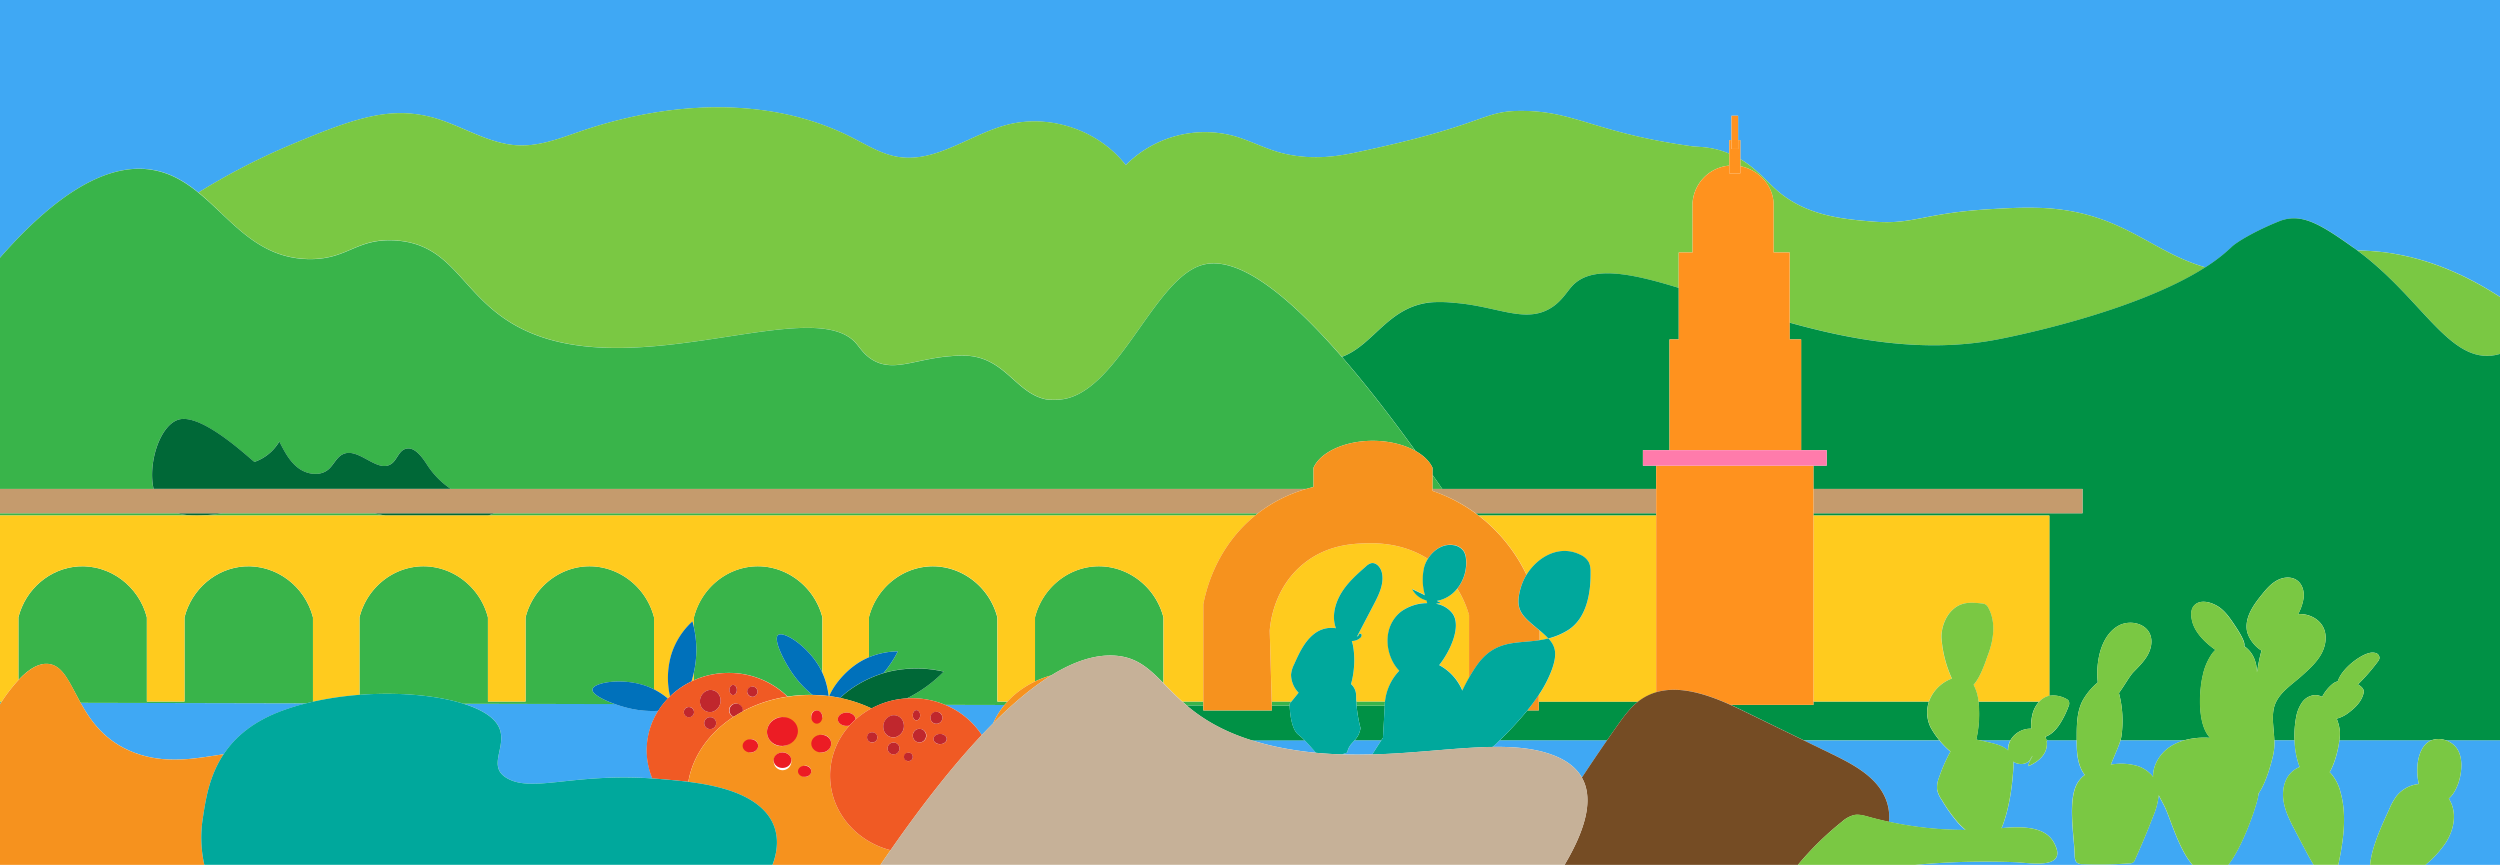 <svg id="图层_1" data-name="图层 1" xmlns="http://www.w3.org/2000/svg" viewBox="0 0 1128.81 390.5"><defs><style>.cls-1{fill:#3fa8f4;}.cls-2{fill:#7ac843;}.cls-3{fill:#009145;}.cls-4{fill:#39b44a;}.cls-5{fill:#006837;}.cls-6{fill:#ffcb1e;}.cls-7{fill:#0071bb;}.cls-8{fill:#f05a24;}.cls-9{fill:#c0272d;}.cls-10{fill:#c59b6d;}.cls-11{fill:#ff921e;}.cls-12{fill:#f6921e;}.cls-13{fill:#ec1c24;}.cls-14{fill:#754c24;}.cls-15{fill:#00a89c;}.cls-16{fill:#c6b198;}.cls-17{fill:#ff7bab;}</style></defs><path class="cls-1" d="M565.39,334a125.32,125.32,0,0,0,12.17,3.14,156.51,156.51,0,0,0,16.79,2.49c-1.51-1.79-3.35-3.89-5.08-5.63Z" transform="translate(-0.19 0.26)"/><path class="cls-1" d="M611.83,334c-1.35,1.53-2.79,2.78-3.33,5.5l-2.37.86c4.62.15,9.18.13,13.67,0l4.09-6.37Z" transform="translate(-0.19 0.26)"/><path class="cls-1" d="M675.68,335.63a14.36,14.36,0,0,1-1.61,1.35c9.66-.13,18.44.61,26.08,3.26,6,2.06,11.32,5.32,14.32,10.6q5.55-8.5,11.36-16.84H677.36Z" transform="translate(-0.19 0.26)"/><path class="cls-1" d="M826.6,339.82c7.15,3.48,14.46,7.08,19.93,12.86s7.2,12,6.55,18.15a161.31,161.31,0,0,0,34.5,3.67,39.27,39.27,0,0,1-3.27-3.16A69.91,69.91,0,0,1,877,361.06a12.79,12.79,0,0,1-2.15-4.76,11.78,11.78,0,0,1,.86-5.44,71.82,71.82,0,0,1,4.6-10.71q.27-.52.57-1a35.35,35.35,0,0,1-5-5.1H814.64Z" transform="translate(-0.19 0.26)"/><path class="cls-1" d="M1104.47,334c.19.07.39.13.58.21a9.93,9.93,0,0,1,4.59,3.62,12.13,12.13,0,0,1,1.69,4.69c.87,5-.82,13.76-5.47,17.82a13.77,13.77,0,0,1,1.33,2.59c2.17,5.61.62,12.11-2.6,17.19a46.93,46.93,0,0,1-9.29,10.12H1129V334Z" transform="translate(-0.19 0.26)"/><path class="cls-1" d="M1082.21,359.27a14.82,14.82,0,0,1,10.11-5.52,28.88,28.88,0,0,1-.48-9.42c.54-4.11,2.23-8.57,6-10.25l.22-.08h-41.57c-.55,4.34-2,10.26-4.39,14.36a20.31,20.31,0,0,1,4.91,9.17c3,10.75,1.18,22-1,32.71h14.34c.77-8.47,5.85-18.94,8.73-25.3A28,28,0,0,1,1082.21,359.27Z" transform="translate(-0.19 0.26)"/><path class="cls-1" d="M297.42,320.68a46.44,46.44,0,0,1-12.49-1,58.89,58.89,0,0,1-7.1-2.06l-68.41-.16c5.42,1.71,9.83,3.86,12.76,6.43,11.33,9.94-4.53,21.33,7.58,27.57,11.58,6,29.54-2.64,65-.24a33.2,33.2,0,0,1,2.67-30.55Z" transform="translate(-0.19 0.26)"/><path class="cls-1" d="M60.6,339.5c14.61,5.62,28.53,2.56,40.58.8,5.15-7.75,13.37-14.93,26.95-19.84,3.31-1.2,6.79-2.24,10.37-3.15l-101.94-.23C41.19,325.37,47.63,334.5,60.6,339.5Z" transform="translate(-0.19 0.26)"/><path class="cls-1" d="M1036.56,374.89c-2-3.84-4.06-7.74-5-12s-.65-8.93,1.73-12.56a11.58,11.58,0,0,1,5.27-4.26,36.64,36.64,0,0,1-2.3-12.09h-9.14a25.59,25.59,0,0,1-.61,7c-.86,3.52-2.94,11.73-6.5,17-.1.68-.22,1.36-.37,2-1.25,5.68-7.14,22.41-13.34,30.22h38.59c-1.51-2.39-2.86-4.93-3.81-6.75Q1038.82,379.19,1036.56,374.89Z" transform="translate(-0.19 0.26)"/><path class="cls-1" d="M426.92,318a36.55,36.55,0,0,1,16.58,13.64q2.61-2.78,5.13-5.3a34.91,34.91,0,0,1,5.13-8.28Z" transform="translate(-0.19 0.26)"/><path class="cls-1" d="M974.87,358.82a32.12,32.12,0,0,1-2.48,9.41q-3.82,9.93-8.21,19.63a2.3,2.3,0,0,1-2.5,1.7,183.2,183.2,0,0,1-21.09.38,4.26,4.26,0,0,1-2.54-.65c-1-.77-1.09-2.18-1.11-3.43-.2-8.63-3.48-25.5,1.55-33.05a13.49,13.49,0,0,1,3-3.18,13.54,13.54,0,0,1-1.56-2.54c-1.9-4-2.08-8.61-2.1-13.09H924.56a2,2,0,0,1-.24.45,8.56,8.56,0,0,1-1,5.38c-1.58,2.75-4.37,4.59-7.26,5.87-.06-.83.81-2.72,1.94-4.66a3.78,3.78,0,0,0-.93,1.38c-1.44,2.65-5.43,3-7.83,1.17a21.3,21.3,0,0,1,0,3.66c-.54,8.3-2,18.37-5.28,26.41,8.11-.69,19.39-1.19,23.6,6.47,6.88,12.48-10.67,9.24-16.86,8.93A345.44,345.44,0,0,0,865,390.24H990.13c-6.3-7.22-10-21.14-12.61-26.36C976.68,362.18,975.73,360.51,974.87,358.82Z" transform="translate(-0.19 0.26)"/><path class="cls-1" d="M69.5,76.5c7.92,1.42,14.36,5.34,20.31,10.19a300.24,300.24,0,0,1,40.44-21C159,53.56,175,47.89,194,52.42c13.85,3.31,26.25,12.43,40.49,13,9.74.36,19.08-3.39,28.29-6.52,39.49-13.43,84.65-16,121.83,2.83,6.84,3.46,13.53,7.67,21.11,8.89,17.06,2.74,32.36-10.07,49.07-14.46,19.38-5.09,41.5,2.39,53.71,18.17a50.34,50.34,0,0,1,48.6-13.22c7.6,2.11,14.61,6,22.26,7.87,15.14,3.7,27.87.75,36-1,57-12.2,53.67-18.32,72.47-18.14,23.79.22,33.24,10.07,76.54,16,2,.27,7,.09,13.09,2,1.24.39,2.41.83,3.53,1.3V63h1V52h3V63h1v8.59c7.24,4.28,11.81,10,16.65,14.21,13.26,11.54,30,12.9,43.3,14,19.21,1.57,22.79-4.37,58-5.88a185,185,0,0,1,19.2-.24c35.39,2,48.23,19.83,72.85,26.76a74.48,74.48,0,0,0,12-9.28c2.19-2.13,10.53-7.15,21.26-11.47,10-4,18.37,1,33.47,11.75.66.47,1.31,1,2,1.43,26.29.17,48.39,10.58,64.37,21V-.26H.19V116.12C32,79.85,54.24,73.75,69.5,76.5Z" transform="translate(-0.19 0.26)"/><path class="cls-1" d="M899.73,335.32c2.53.64,5.23,1.52,7.09,3.25a9.09,9.09,0,0,1,1.1-4.57H894C895.89,334.4,897.82,334.83,899.73,335.32Z" transform="translate(-0.19 0.26)"/><path class="cls-1" d="M.19,317v.82c.17-.28.35-.55.52-.82Z" transform="translate(-0.19 0.26)"/><path class="cls-1" d="M953.27,345a26.64,26.64,0,0,1,12.24.67,15.08,15.08,0,0,1,6.85,4.81c-.11-5.46,3.26-10.69,7.87-13.69a23.1,23.1,0,0,1,6.24-2.77H957.64C956.75,336.94,954.81,341.12,953.27,345Z" transform="translate(-0.19 0.26)"/><path class="cls-2" d="M801,91.18v22.56h7.31v31.68c28.79,8,61,13.77,93.31,7.69,5.17-1,62-12,94.38-32.67-24.62-6.93-37.46-24.79-72.85-26.76a185,185,0,0,0-19.2.24c-35.18,1.51-38.76,7.45-58,5.88-13.35-1.1-30-2.46-43.3-14-4.84-4.22-9.41-9.93-16.65-14.21v3.2C793.84,76.31,800.38,82.81,801,91.18Z" transform="translate(-0.19 0.26)"/><path class="cls-2" d="M656.56,136.46c17.45,1.27,29.43,7.94,40.14,4.13,7.29-2.59,10.38-8.3,13-11.33,8.49-9.71,25.73-6.49,48.46.47v-16h6.26V91.18A18.14,18.14,0,0,1,781,74.52V69.1c-1.12-.47-2.29-.91-3.53-1.3-6.1-1.91-11.05-1.73-13.09-2-43.3-5.93-52.75-15.78-76.54-16-18.8-.18-15.45,5.94-72.47,18.14-8.13,1.74-20.86,4.69-36,1-7.65-1.87-14.66-5.76-22.26-7.87a50.34,50.34,0,0,0-48.6,13.22C496.3,58.5,474.18,51,454.8,56.11c-16.71,4.39-32,17.2-49.07,14.46-7.58-1.22-14.27-5.43-21.11-8.89-37.18-18.84-82.34-16.26-121.83-2.83-9.21,3.13-18.55,6.88-28.29,6.52-14.24-.52-26.64-9.64-40.49-13-19-4.53-35,1.14-63.76,13.26a300.24,300.24,0,0,0-40.44,21c14.65,12,26.33,29.63,49.69,30.05,17.7.31,21.35-9.47,39-8.42,27.81,1.64,29.95,26.62,58,40.23C287.88,173.5,367.79,132,387,155c1.83,2.21,4.56,6.71,10.41,8.7,8.57,2.93,18.15-2.2,32.11-3.17a46.84,46.84,0,0,1,8.06-.16c16.9,1.52,21.55,17,35.15,19.7a35.23,35.23,0,0,0,5.38.1c26.18-1.36,42.4-53.69,64.41-60.67,12-3.81,31.27,4.17,63.58,41.34,14.38-5.3,20.82-22.79,40.4-24.63A57.75,57.75,0,0,1,656.56,136.46Z" transform="translate(-0.19 0.26)"/><path class="cls-2" d="M1128.3,159.74l.7-.2V133.85c-16-10.4-38.08-20.81-64.37-21C1094.64,135.14,1106.69,165.36,1128.3,159.74Z" transform="translate(-0.19 0.26)"/><path class="cls-3" d="M586.5,331.5c-3.34-2.5-3.89-10.58-4-13.18l-8.08,0,.06,2.2h-31v-2.27l-7.54,0c6.78,5.74,15.73,11.49,29.43,15.79h23.88A26.42,26.42,0,0,0,586.5,331.5Z" transform="translate(-0.19 0.26)"/><path class="cls-3" d="M614.5,328.5a10.1,10.1,0,0,1-2.67,5.5h12.06l.77-1.19q.39-7.2.79-14.39l-12.72,0A61.42,61.42,0,0,0,614.5,328.5Z" transform="translate(-0.19 0.26)"/><path class="cls-3" d="M647,210.94v3.21c1.46,2.08,2.93,4.19,4.42,6.35H748V210h-6v-7h12V153h4.18V129.73c-22.73-7-40-10.18-48.46-.47-2.64,3-5.73,8.74-13,11.33-10.71,3.81-22.69-2.86-40.14-4.13a57.75,57.75,0,0,0-10.08-.21c-19.58,1.84-26,19.33-40.4,24.63,9.83,11.3,20.86,25.3,33.26,42.49C642.93,205.39,645.66,208,647,210.94Z" transform="translate(-0.19 0.26)"/><path class="cls-3" d="M667.83,232.5H748v-1H666.5Z" transform="translate(-0.19 0.26)"/><path class="cls-3" d="M819,318H781.6q2.48,1.11,4.84,2.27L814.64,334h61.22a37.82,37.82,0,0,1-3.93-5.77,15.21,15.21,0,0,1-.77-11.73H819Z" transform="translate(-0.19 0.26)"/><path class="cls-3" d="M1064.63,112.87c-.64-.48-1.29-1-2-1.43-15.1-10.74-23.51-15.77-33.47-11.75-10.73,4.32-19.07,9.34-21.26,11.47a74.48,74.48,0,0,1-12,9.28c-32.33,20.64-89.21,31.69-94.38,32.67-32.29,6.08-64.52.33-93.31-7.69V153h5.22v50H825v7h-6v10.5H940.5v11H819v1H925.5v81.43a12,12,0,0,1,7.57,1.35,2.84,2.84,0,0,1,1.22,1,2.9,2.9,0,0,1-.12,2.42,40.56,40.56,0,0,1-3.14,6.67c-1.58,2.71-3.6,5.35-6.45,6.69a7.13,7.13,0,0,1-.91.35,6.62,6.62,0,0,1,.53,1.45,1.9,1.9,0,0,1,.41,0,.48.48,0,0,1-.05.14h13.32v-1.09c0-5.77,0-11.78,2.7-16.9a29.62,29.62,0,0,1,6.81-8.14,37.4,37.4,0,0,1,.68-12.3c1.21-5.34,3.92-10.72,8.74-13.34S968.75,281,970.93,286c1.33,3.08.57,6.73-1.09,9.64s-4.13,5.27-6.45,7.68c-1.61,1.68-4,6-6.45,9.34a49.46,49.46,0,0,1,1.13,19.49,11.86,11.86,0,0,1-.43,1.84h28.83A34.2,34.2,0,0,1,997,332.84l1.18.06c-6.17-6.22-4.8-22.29-3.37-28.08a26.64,26.64,0,0,1,4.26-10,13.37,13.37,0,0,1,1.48-1.63c-4.27-3-9.19-7.57-10.5-12.92-.35-1.43-1-4.64.58-6.76,2.61-3.49,8.22-2,11.76.51,2.43,1.74,4.31,4.09,7.71,9.33,3.81,5.89,3.63,7.4,3.45,8.11,0,0,0,0,0,.05A12.63,12.63,0,0,1,1018,297a16.54,16.54,0,0,1,1.24,6.18c.12-.46.23-.91.31-1.4a66.94,66.94,0,0,1,1.77-8.3c-3.56-2.08-6.44-6.44-6.71-9.83-.5-5.75,3.21-10.93,6.84-15.41,2-2.49,4.14-5,7-6.51s6.55-1.78,9.09.18c2.29,1.76,3.11,4.93,2.79,7.81a23.07,23.07,0,0,1-2.47,7.28c4.61-.26,9.44,2,11.41,6.12,1.82,3.82,1,8.49-1.12,12.17s-5.31,6.57-8.46,9.4c-5.6,5-11.89,8.64-13,15.84-.65,4.34.25,8.81.41,13.43h9.14a44.69,44.69,0,0,1,.77-10.71,16.57,16.57,0,0,1,2.64-6.38,7.72,7.72,0,0,1,5.87-3.28,6.54,6.54,0,0,1,3.17.82,18.45,18.45,0,0,1,4.55-5.72,5.8,5.8,0,0,1,2.51-1.3c1.84-5.87,10.08-11.85,14.19-12.78a5.44,5.44,0,0,1,3,0,2.34,2.34,0,0,1,1.65,2.3,3.52,3.52,0,0,1-.74,1.53,86.68,86.68,0,0,1-9,10.33c1.74,1,2.86,2.25,2.63,3.56-.68,3.81-3.62,6.8-6.71,9.12a15.22,15.22,0,0,1-5.52,2.78,20.14,20.14,0,0,1,1.46,5.68,20.84,20.84,0,0,1-.22,4.08h41.57a9.18,9.18,0,0,1,6.39,0H1129V159.54l-.7.2C1106.69,165.36,1094.64,135.14,1064.63,112.87Z" transform="translate(-0.19 0.26)"/><path class="cls-3" d="M892.47,333.69c.5.09,1,.21,1.49.31h14c.05-.08.08-.16.12-.24a10.51,10.51,0,0,1,9.2-5,22.83,22.83,0,0,1,.67-6.8,12.92,12.92,0,0,1,3-5.44H893.47A50.85,50.85,0,0,1,892.47,333.69Z" transform="translate(-0.19 0.26)"/><path class="cls-3" d="M695,320.5h-5.18A160.7,160.7,0,0,1,677.36,334h48.47c1.64-2.36,3.28-4.73,4.95-7.07,2.68-3.77,5.48-7.57,9.08-10.43H695.05C695,317.83,695,319.17,695,320.5Z" transform="translate(-0.19 0.26)"/><path class="cls-4" d="M267.7,311c.47-3.06,13.27-5.36,24.16-1.53A30.2,30.2,0,0,1,295.5,311V278.5c-3.68-14.31-16.92-23.93-31-23-12.72.84-23.75,10.14-27,23v38h-17v-38c-3.68-14.31-16.92-23.93-31-23-12.72.84-23.75,10.14-27,23v35c17.44-1.35,34.75.16,46.92,4l68.41.16C272.29,315.65,267.39,313,267.7,311Z" transform="translate(-0.19 0.26)"/><path class="cls-4" d="M1,316.5H.19v.5H.71Z" transform="translate(-0.19 0.26)"/><path class="cls-4" d="M88.37,232.5a33,33,0,0,1-8.08-1H.19v1Z" transform="translate(-0.19 0.26)"/><path class="cls-4" d="M69.53,220.5c-2.6-11.24,2.62-28.36,11-31.2,10.79-3.65,34.05,19.21,34.57,19a21,21,0,0,0,11.19-9.21c2.22,4.39,4.57,8.93,8.47,11.91s9.86,3.91,13.63.75c2.46-2.06,3.7-5.55,6.61-6.92,7.14-3.36,15.65,8.94,22,4.27,2.35-1.72,3.08-5.23,5.72-6.46,4.14-1.93,7.85,3.11,10.31,7a37.37,37.37,0,0,0,10.68,10.87H590c1.1-.32,2.2-.62,3.27-.88v-8.68c3-6.79,13.23-11.69,25-12.14,7.91-.3,15.52,1.46,21.05,4.57-12.4-17.19-23.43-31.19-33.26-42.49-32.31-37.17-51.56-45.15-63.58-41.34-22,7-38.23,59.31-64.41,60.67a35.23,35.23,0,0,1-5.38-.1c-13.6-2.66-18.25-18.18-35.15-19.7a46.84,46.84,0,0,0-8.06.16c-14,1-23.54,6.1-32.11,3.17-5.85-2-8.58-6.49-10.41-8.7-19.19-23.06-99.1,18.46-150.48-6.49-28.05-13.61-30.19-38.59-58-40.23-17.65-1-21.3,8.73-39,8.42-23.36-.42-35-18.1-49.69-30-6-4.85-12.39-8.77-20.31-10.19C54.24,73.75,32,79.85.19,116.12V220.5Z" transform="translate(-0.19 0.26)"/><path class="cls-4" d="M494.5,255.5c-12.72.84-23.75,10.14-27,23v28.94a46.48,46.48,0,0,1,7.39-2.76c11.18-6.92,20.43-9.3,28.16-8.93,10.22.5,15.82,5.71,22.45,12.43V278.5C521.82,264.19,508.58,254.57,494.5,255.5Z" transform="translate(-0.19 0.26)"/><path class="cls-4" d="M169,231.5H100.56a79.56,79.56,0,0,1-10.81,1h84.34l-2.84-.55Z" transform="translate(-0.19 0.26)"/><path class="cls-4" d="M141.5,278.5c-3.68-14.31-16.92-23.93-31-23-12.72.84-23.75,10.14-27,23v38h-17v-38c-3.68-14.31-16.92-23.93-31-23-12.72.84-23.75,10.14-27,23v28.28c5.27-5.65,9.68-7.62,13.41-7.28,6.75.61,9.63,8.59,14.65,17.58l101.94.23c1.14-.28,2.29-.55,3.44-.81h-.44Z" transform="translate(-0.19 0.26)"/><path class="cls-4" d="M358.5,304.5c-4.48-6.23-9.24-16.17-7-18,2.4-2,13.45,4.88,19,15,.37.67.69,1.34,1,2v-25c-3.68-14.31-16.92-23.93-31-23-12.72.84-23.75,10.14-27,23V283a47.43,47.43,0,0,1,.35,18.53c-.1.56-.22,1.15-.35,1.74v3.61a38.65,38.65,0,0,1,15.72-3.31,38,38,0,0,1,26.61,10.68A66.49,66.49,0,0,1,366,313.5l1.06,0A46.32,46.32,0,0,1,358.5,304.5Z" transform="translate(-0.19 0.26)"/><path class="cls-4" d="M399.1,303.65c.91-.27,1.83-.53,2.77-.75a55.1,55.1,0,0,1,24.45.05,61.36,61.36,0,0,1-16.67,12.13c.78-.05,1.56-.08,2.35-.08a38.56,38.56,0,0,1,14.92,3l26.84.06c.43-.52.87-1,1.34-1.53h-4.6v-38c-3.68-14.31-16.92-23.93-31-23-12.72.84-23.75,10.14-27,23v18a35.39,35.39,0,0,1,13.08-2.68A50.14,50.14,0,0,1,399.1,303.65Z" transform="translate(-0.19 0.26)"/><path class="cls-4" d="M543.5,316.5H534c.63.57,1.29,1.14,2,1.71l7.54,0Z" transform="translate(-0.19 0.26)"/><path class="cls-4" d="M574.44,318.3l8.08,0c0-.52,0-.82,0-.82l.81-1h-8.92Z" transform="translate(-0.19 0.26)"/><path class="cls-4" d="M223.42,231.5c-.92.36-1.86.69-2.8,1H566.93l1.26-1Z" transform="translate(-0.19 0.26)"/><path class="cls-4" d="M612.73,318.39l12.72,0,0-.92c0-.34.08-.67.12-1h-13C612.63,317.14,612.68,317.77,612.73,318.39Z" transform="translate(-0.19 0.26)"/><path class="cls-4" d="M647,214.15v6.35h4.42C649.93,218.34,648.46,216.23,647,214.15Z" transform="translate(-0.19 0.26)"/><path class="cls-5" d="M169,231.5l2.27.45,2.84.55h46.53c.94-.31,1.88-.64,2.8-1Z" transform="translate(-0.19 0.26)"/><path class="cls-5" d="M80.29,231.5a33,33,0,0,0,8.08,1h1.38a79.56,79.56,0,0,0,10.81-1Z" transform="translate(-0.19 0.26)"/><path class="cls-5" d="M193.06,209.63c-2.46-3.85-6.17-8.89-10.31-7-2.64,1.23-3.37,4.74-5.72,6.46-6.36,4.67-14.87-7.63-22-4.27-2.91,1.37-4.15,4.86-6.61,6.92-3.77,3.16-9.72,2.24-13.63-.75s-6.25-7.52-8.47-11.91a21,21,0,0,1-11.19,9.21c-.52.18-23.78-22.68-34.57-19-8.4,2.84-13.62,20-11,31.2H203.74A37.37,37.37,0,0,1,193.06,209.63Z" transform="translate(-0.19 0.26)"/><path class="cls-6" d="M819,232.5v84h52.16a14.35,14.35,0,0,1,1-2.29,17.51,17.51,0,0,1,9.32-8.07,53.46,53.46,0,0,1-4.71-18.62c0-6.47,3.59-13.44,9.84-15.15,2.64-.72,5.43-.44,8.15-.17a4.58,4.58,0,0,1,1.92.49,4,4,0,0,1,1.3,1.57c3.48,6.39,2.39,14.35-.19,21.16-1.07,2.86-3.23,9.91-6.51,13.53a20.41,20.41,0,0,1,2.24,7.55H921a8.79,8.79,0,0,1,4.14-2.49c.13,0,.27-.05.41-.08V232.5Z" transform="translate(-0.19 0.26)"/><path class="cls-6" d="M695.41,284.44l0,4.4a39.13,39.13,0,0,0,4-.8A50.17,50.17,0,0,0,695.41,284.44Z" transform="translate(-0.19 0.26)"/><path class="cls-6" d="M667.83,232.5c1.23.94,2.46,1.94,3.67,3a74.45,74.45,0,0,1,18,23.79c5-8.18,14.84-13.73,24.29-9a8,8,0,0,1,3.94,3.65,10.37,10.37,0,0,1,.66,4.15c.13,9.89-2,21.17-10.38,26.34a31.21,31.21,0,0,1-8.68,3.65c3.22,3.46,4.14,6.84,1.6,14a53.74,53.74,0,0,1-5.84,11.33l0,3.15h44.81c.47-.37.95-.73,1.45-1.07a24,24,0,0,1,6.69-3.15V232.5Z" transform="translate(-0.19 0.26)"/><path class="cls-6" d="M658.16,265.54l0,0a15,15,0,0,1-9.16,5.48l1.83.89a11.54,11.54,0,0,0-2.18.44,11.57,11.57,0,0,1,7.41,4.34c4.23,5.85-1.24,17.37-6,23.33a23.16,23.16,0,0,1,10.51,11.55c.91-2,1.92-3.93,3-5.83V277.5A46.8,46.8,0,0,0,658.16,265.54Z" transform="translate(-0.19 0.26)"/><path class="cls-6" d="M8.5,306.78V278.5c3.25-12.86,14.28-22.16,27-23,14.08-.93,27.32,8.69,31,23v38h17v-38c3.25-12.86,14.28-22.16,27-23,14.08-.93,27.32,8.69,31,23v38h.44a148.46,148.46,0,0,1,20.56-3v-35c3.25-12.86,14.28-22.16,27-23,14.08-.93,27.32,8.69,31,23v38h17v-38c3.25-12.86,14.28-22.16,27-23,14.08-.93,27.32,8.69,31,23V311a33,33,0,0,1,6.27,4.09c.31-.32.63-.63,1-.94a37.36,37.36,0,0,1,.65-19.18,34,34,0,0,1,9.48-14.67c.22.82.44,1.73.65,2.71V278.5c3.25-12.86,14.28-22.16,27-23,14.08-.93,27.32,8.69,31,23v25a33.5,33.5,0,0,1,2.82,10.5l.31,0c1.73-4.48,7-11.41,14.09-15.61a31.94,31.94,0,0,1,3.78-1.91v-18c3.25-12.86,14.28-22.16,27-23,14.08-.93,27.32,8.69,31,23v38h4.6a38.91,38.91,0,0,1,3.39-3.26,42.36,42.36,0,0,1,9-5.8V278.5c3.25-12.86,14.28-22.16,27-23,14.08-.93,27.32,8.69,31,23v29.68c2.57,2.61,5.29,5.44,8.5,8.32h9.5v-44c1.35-6.88,5.58-23.41,20-37q1.69-1.59,3.43-3H.19v84H1A74.48,74.48,0,0,1,8.5,306.78Z" transform="translate(-0.19 0.26)"/><path class="cls-6" d="M313.5,306.91V303.3c-.3,1.34-.65,2.73-1.06,4.1Z" transform="translate(-0.19 0.26)"/><path class="cls-6" d="M616.51,245.08c-5.41.18-17.33.58-28,9.42-13.22,10.94-14.75,26.69-15,30q.45,16,.89,32h8.92l3.24-4a11.9,11.9,0,0,1-3.41-8.17,13.1,13.1,0,0,1,1.4-4.69c2.47-5.54,5.2-11.4,10.34-14.62a12.61,12.61,0,0,1,8.52-1.64c-.15-.41-.29-.81-.4-1.23-1.36-5.11.23-10.64,3.08-15.09s6.85-8,10.81-11.53a5.83,5.83,0,0,1,2.31-1.48c2.33-.59,4.38,1.83,4.93,4.17,1.16,4.88-1.23,9.82-3.55,14.26l-7.76,14.83,1-.9c-.19-.56.88-.77,1.13-.24a1.45,1.45,0,0,1-.53,1.55,5.48,5.48,0,0,1-3.84,1.42c1.47,4.62,1.58,12.85-.37,19.45a7,7,0,0,1,2.3,4.89q0,1.53.09,3h13a23.66,23.66,0,0,1,6.46-13.94c-6.21-6.3-8.18-19.53.79-26.7A20.41,20.41,0,0,1,644.7,272c-.13-.41-.26-.82-.38-1.23a10,10,0,0,1-6.45-5.13l5.8,2.81a25,25,0,0,1-.39-12.59,14.24,14.24,0,0,1,1.65-3.78C633.34,244.69,621.21,244.92,616.51,245.08Z" transform="translate(-0.19 0.26)"/><path class="cls-7" d="M370.5,301.5c-5.55-10.12-16.6-17-19-15-2.24,1.83,2.52,11.77,7,18a46.32,46.32,0,0,0,8.56,9,69.31,69.31,0,0,1,7.26.49,33.5,33.5,0,0,0-2.82-10.5C371.19,302.84,370.87,302.17,370.5,301.5Z" transform="translate(-0.19 0.26)"/><path class="cls-7" d="M399.1,303.65a50.14,50.14,0,0,0,6.48-9.8,35.39,35.39,0,0,0-13.08,2.68,31.94,31.94,0,0,0-3.78,1.91c-7.07,4.2-12.36,11.13-14.09,15.61,1.67.21,3.31.49,4.93.82C383.49,310.89,390.67,306.23,399.1,303.65Z" transform="translate(-0.19 0.26)"/><path class="cls-7" d="M267.7,311c-.31,2,4.59,4.67,10.13,6.65a58.89,58.89,0,0,0,7.1,2.06,46.44,46.44,0,0,0,12.49,1,34.8,34.8,0,0,1,4.35-5.57A33,33,0,0,0,295.5,311a30.2,30.2,0,0,0-3.64-1.57C281,305.62,268.17,307.92,267.7,311Z" transform="translate(-0.19 0.26)"/><path class="cls-7" d="M313.5,303.3c.13-.59.25-1.18.35-1.74A47.43,47.43,0,0,0,313.5,283c-.21-1-.43-1.89-.65-2.71A34,34,0,0,0,303.37,295a37.36,37.36,0,0,0-.65,19.18,37,37,0,0,1,9.72-6.77C312.85,306,313.2,304.64,313.5,303.3Z" transform="translate(-0.19 0.26)"/><path class="cls-8" d="M313.5,306.91l-1.06.49a37,37,0,0,0-9.72,6.77c-.32.31-.64.62-1,.94a34.8,34.8,0,0,0-4.35,5.57,33.2,33.2,0,0,0-2.67,30.55l3.28.24c4,.34,8.45.72,13,1.29,2-11.87,9.56-22.28,20.49-29.4a3.05,3.05,0,1,1,4-2.87,2.73,2.73,0,0,1-.05.5,62.5,62.5,0,0,1,20.33-6.71,38,38,0,0,0-26.61-10.68A38.65,38.65,0,0,0,313.5,306.91Zm-2.28,16.65a2.3,2.3,0,1,1,2.33-2.3A2.31,2.31,0,0,1,311.22,323.56Zm9.67,5.37a2.69,2.69,0,1,1,2.66-2.68A2.67,2.67,0,0,1,320.89,328.93Zm1-7.8a4.49,4.49,0,0,1-5.53-3.64,5.22,5.22,0,0,1,3.56-6.08,4.48,4.48,0,0,1,5.53,3.64A5.22,5.22,0,0,1,321.87,321.13Zm18.35-11.39a2.33,2.33,0,1,1-2.67,2.31A2.52,2.52,0,0,1,340.22,309.74Zm-9-.76c.92,0,1.67,1,1.67,2.3s-.75,2.3-1.67,2.3-1.67-1-1.67-2.3S330.3,309,331.22,309Z" transform="translate(-0.19 0.26)"/><path class="cls-9" d="M325.43,315.05a4.48,4.48,0,0,0-5.53-3.64,5.22,5.22,0,0,0-3.56,6.08,4.49,4.49,0,0,0,5.53,3.64A5.22,5.22,0,0,0,325.43,315.05Z" transform="translate(-0.19 0.26)"/><path class="cls-9" d="M331.22,313.58c.92,0,1.67-1,1.67-2.3s-.75-2.3-1.67-2.3-1.67,1-1.67,2.3S330.3,313.58,331.22,313.58Z" transform="translate(-0.19 0.26)"/><path class="cls-9" d="M340.22,314.35a2.33,2.33,0,1,0-2.67-2.3A2.51,2.51,0,0,0,340.22,314.35Z" transform="translate(-0.19 0.26)"/><path class="cls-9" d="M332.55,317.42a3.07,3.07,0,0,0-1,5.94c1.28-.83,2.61-1.63,4-2.37a2.73,2.73,0,0,0,.05-.5A3,3,0,0,0,332.55,317.42Z" transform="translate(-0.19 0.26)"/><path class="cls-9" d="M311.22,319a2.3,2.3,0,1,0,2.33,2.3A2.31,2.31,0,0,0,311.22,319Z" transform="translate(-0.19 0.26)"/><path class="cls-9" d="M320.89,323.56a2.69,2.69,0,1,0,2.66,2.69A2.67,2.67,0,0,0,320.89,323.56Z" transform="translate(-0.19 0.26)"/><rect class="cls-10" x="818.81" y="220.76" width="121.5" height="11"/><path class="cls-10" d="M80.29,231.5h487.9a65.3,65.3,0,0,1,21.82-11H.19v11Z" transform="translate(-0.19 0.26)"/><path class="cls-10" d="M647,220.5v.91a72.42,72.42,0,0,1,19.5,10.09H748v-11H647Z" transform="translate(-0.19 0.26)"/><path class="cls-11" d="M801,113.74V91.18c-.59-8.37-7.13-14.87-15-16.39V78h-5V74.52a18.14,18.14,0,0,0-16.56,16.66v22.56h-6.26V153H754v50h59.5V153h-5.22V113.74Z" transform="translate(-0.19 0.26)"/><path class="cls-12" d="M689.82,320.5H695c0-1.33,0-2.67,0-4l0-3.15A88.59,88.59,0,0,1,689.82,320.5Z" transform="translate(-0.19 0.26)"/><path class="cls-12" d="M543.5,318.23v2.27h31l-.06-2.2-.05-1.8q-.45-16-.89-32c.25-3.31,1.78-19.06,15-30,10.68-8.84,22.6-9.24,28-9.42,4.7-.16,16.83-.39,28.42,7,2.53-4.13,7.05-7.08,11.73-6.23a6.64,6.64,0,0,1,4.59,2.89,7.88,7.88,0,0,1,.93,3.24,18.55,18.55,0,0,1-4,13.52,46.8,46.8,0,0,1,5.34,12v28.28c1-1.83,2.17-3.62,3.37-5.35,8.33-12,17.87-10,28.49-11.59l0-4.4-1.22-1c-6.84-5.8-10.27-8.36-7.28-18.41a24,24,0,0,1,2.58-5.71,74.45,74.45,0,0,0-18-23.79c-1.21-1.06-2.44-2.06-3.67-3l-1.33-1A72.42,72.42,0,0,0,647,221.41V210.94c-1.34-3-4.07-5.55-7.66-7.57-5.53-3.11-13.14-4.87-21.05-4.57-11.78.45-22,5.35-25,12.14v8.68c-1.07.26-2.17.56-3.27.88a65.3,65.3,0,0,0-21.82,11l-1.26,1q-1.74,1.41-3.43,3c-14.42,13.59-18.65,30.12-20,37v45.73Z" transform="translate(-0.19 0.26)"/><path class="cls-5" d="M409.65,315.08A61.36,61.36,0,0,0,426.32,303a55.1,55.1,0,0,0-24.45-.05c-.94.22-1.86.48-2.77.75-8.43,2.58-15.61,7.24-19.54,11.22a63,63,0,0,1,14.14,4.71A38.22,38.22,0,0,1,409.65,315.08Z" transform="translate(-0.19 0.26)"/><path class="cls-11" d="M819,316.5V210H748V312.28c10.5-3.09,22.72.82,33.6,5.72H819Z" transform="translate(-0.19 0.26)"/><path class="cls-12" d="M375,349.92a33.69,33.69,0,0,1,8.8-22.6,5,5,0,0,1-1.3.18c-2.21,0-4-1.34-4-3s1.79-3,4-3,4,1.34,4,3c0,.05,0,.1,0,.15a36.87,36.87,0,0,1,7.22-5.07,63,63,0,0,0-14.14-4.71c-1.62-.33-3.26-.61-4.93-.82l-.31,0a69.31,69.31,0,0,0-7.26-.49l-1.06,0a66.49,66.49,0,0,0-10.17.78A62.5,62.5,0,0,0,335.5,321c-1.37.74-2.7,1.54-4,2.37-10.93,7.12-18.5,17.53-20.49,29.4,10.42,1.32,21.47,3.68,29.47,9.05,13.26,8.9,11.19,21.36,8.52,28.43h48.74c1.53-2.25,3.05-4.46,4.55-6.61C386.58,379.61,375,366.05,375,349.92Zm-3.5-26.42a2.54,2.54,0,1,1-2.5-3A2.78,2.78,0,0,1,371.5,323.5Zm-32.5,16a3,3,0,1,1,3.5-3A3.28,3.28,0,0,1,339,339.5Zm13-15.83a6.52,6.52,0,1,1-5.34,7.92A6.77,6.77,0,0,1,352,323.67ZM357.5,343a4,4,0,1,1-4-3.5A3.78,3.78,0,0,1,357.5,343Zm6,7.5a2.54,2.54,0,1,1,3-2.5A2.78,2.78,0,0,1,363.5,350.5Zm7.5-11a4,4,0,1,1,4.5-4A4.27,4.27,0,0,1,371,339.5Z" transform="translate(-0.19 0.26)"/><ellipse class="cls-13" cx="353.5" cy="330" rx="7" ry="6.5" transform="translate(-66.05 89.44) rotate(-13.16)"/><ellipse class="cls-13" cx="368.81" cy="323.76" rx="2.5" ry="3"/><path class="cls-13" d="M386.48,324.65s0-.1,0-.15c0-1.66-1.79-3-4-3s-4,1.34-4,3,1.79,3,4,3a5,5,0,0,0,1.3-.18C384.65,326.39,385.54,325.5,386.48,324.65Z" transform="translate(-0.19 0.26)"/><ellipse class="cls-13" cx="370.81" cy="335.76" rx="4.5" ry="4"/><ellipse class="cls-13" cx="338.81" cy="336.76" rx="3.5" ry="3"/><ellipse class="cls-13" cx="363.31" cy="348.26" rx="3" ry="2.5"/><ellipse class="cls-13" cx="353.31" cy="343.26" rx="4" ry="3.5"/><path class="cls-12" d="M458.49,313.24a38.91,38.91,0,0,0-3.39,3.26c-.47.5-.91,1-1.34,1.53a34.91,34.91,0,0,0-5.13,8.28c9.78-9.81,18.49-16.82,26.26-21.63a46.48,46.48,0,0,0-7.39,2.76A42.36,42.36,0,0,0,458.49,313.24Z" transform="translate(-0.19 0.26)"/><path class="cls-8" d="M426.92,318A38.56,38.56,0,0,0,412,315c-.79,0-1.57,0-2.35.08a38.22,38.22,0,0,0-15.95,4.5,36.87,36.87,0,0,0-7.22,5.07c-.94.85-1.83,1.74-2.68,2.67a33.69,33.69,0,0,0-8.8,22.6c0,16.13,11.58,29.69,27.31,33.71,15.43-22.16,29.09-39.15,41.19-52A36.55,36.55,0,0,0,426.92,318Zm-1.25,5.47a2.7,2.7,0,1,1-2.67-2.3A2.51,2.51,0,0,1,425.67,323.44Zm-10.34,5.38a3.07,3.07,0,1,1-3,3.07A3,3,0,0,1,415.33,328.82Zm-3-6.14c0-1.28.75-2.31,1.67-2.31s1.67,1,1.67,2.31-.75,2.3-1.67,2.3S412.33,324,412.33,322.68ZM394,335a2.31,2.31,0,1,1,2.33-2.31A2.32,2.32,0,0,1,394,335Zm9.67,5.37a2.69,2.69,0,1,1,2.66-2.69A2.67,2.67,0,0,1,403.67,340.33Zm1-7.81a4.48,4.48,0,0,1-5.53-3.63,5.22,5.22,0,0,1,3.56-6.08,4.48,4.48,0,0,1,5.53,3.63A5.21,5.21,0,0,1,404.65,332.52Zm5.68,10.88a1.92,1.92,0,1,1,2-1.92A2,2,0,0,1,410.33,343.4Zm14.34-7.68c-1.66,0-3-1-3-2.3s1.34-2.3,3-2.3,3,1,3,2.3S426.32,335.72,424.67,335.72Z" transform="translate(-0.19 0.26)"/><path class="cls-9" d="M408.21,326.44a4.48,4.48,0,0,0-5.53-3.63,5.22,5.22,0,0,0-3.56,6.08,4.48,4.48,0,0,0,5.53,3.63A5.21,5.21,0,0,0,408.21,326.44Z" transform="translate(-0.19 0.26)"/><ellipse class="cls-9" cx="424.48" cy="333.68" rx="3" ry="2.3"/><path class="cls-9" d="M415.67,322.68c0-1.28-.75-2.31-1.67-2.31s-1.67,1-1.67,2.31.75,2.3,1.67,2.3S415.67,324,415.67,322.68Z" transform="translate(-0.19 0.26)"/><path class="cls-9" d="M420.33,323.44a2.7,2.7,0,1,0,2.67-2.3A2.51,2.51,0,0,0,420.33,323.44Z" transform="translate(-0.19 0.26)"/><ellipse class="cls-9" cx="415.15" cy="332.15" rx="3" ry="3.07"/><ellipse class="cls-9" cx="393.81" cy="332.92" rx="2.33" ry="2.3"/><ellipse class="cls-9" cx="410.15" cy="341.74" rx="2" ry="1.92"/><path class="cls-9" d="M403.67,335a2.69,2.69,0,1,0,2.66,2.68A2.67,2.67,0,0,0,403.67,335Z" transform="translate(-0.19 0.26)"/><path class="cls-14" d="M831.86,370.79a13.27,13.27,0,0,1,5.44-3c2.22-.44,4.49.22,6.67.82,3,.84,6,1.58,9.11,2.24.65-6.12-1.2-12.49-6.55-18.15s-12.78-9.38-19.93-12.86l-12-5.82-28.2-13.73q-2.37-1.15-4.84-2.27c-10.88-4.9-23.1-8.81-33.6-5.72a24,24,0,0,0-6.69,3.15c-.5.34-1,.7-1.45,1.07-3.6,2.86-6.4,6.66-9.08,10.43-1.67,2.34-3.31,4.71-4.95,7.07q-5.79,8.34-11.36,16.84c4.43,7.8,3.71,20-7.83,39.4H812A137.73,137.73,0,0,1,831.86,370.79Z" transform="translate(-0.19 0.26)"/><path class="cls-15" d="M611.83,334a10.1,10.1,0,0,0,2.67-5.5,61.42,61.42,0,0,1-1.77-10.11c-.05-.62-.1-1.25-.14-1.89q-.09-1.47-.09-3a7,7,0,0,0-2.3-4.89c1.95-6.6,1.84-14.83.37-19.45a5.48,5.48,0,0,0,3.84-1.42,1.45,1.45,0,0,0,.53-1.55c-.25-.53-1.32-.32-1.13.24l-1,.9,7.76-14.83c2.32-4.44,4.71-9.38,3.55-14.26-.55-2.34-2.6-4.76-4.93-4.17a5.83,5.83,0,0,0-2.31,1.48c-4,3.5-8,7.07-10.81,11.53s-4.44,10-3.08,15.09c.11.42.25.82.4,1.23a12.61,12.61,0,0,0-8.52,1.64c-5.14,3.22-7.87,9.08-10.34,14.62a13.1,13.1,0,0,0-1.4,4.69,11.9,11.9,0,0,0,3.41,8.17l-3.24,4-.81,1s0,.3,0,.82c.09,2.6.64,10.68,4,13.18a26.42,26.42,0,0,1,2.77,2.5c1.73,1.74,3.57,3.84,5.08,5.63q6,.56,11.78.73l2.37-.86C609,336.78,610.48,335.53,611.83,334Z" transform="translate(-0.19 0.26)"/><path class="cls-15" d="M694.19,283.41l1.22,1a50.17,50.17,0,0,1,3.91,3.6,31.21,31.21,0,0,0,8.68-3.65c8.43-5.17,10.51-16.45,10.38-26.34a10.37,10.37,0,0,0-.66-4.15,8,8,0,0,0-3.94-3.65c-9.45-4.69-19.26.86-24.29,9a24,24,0,0,0-2.58,5.71C683.92,275.05,687.35,277.61,694.19,283.41Z" transform="translate(-0.19 0.26)"/><path class="cls-15" d="M677.36,334a160.7,160.7,0,0,0,12.46-13.5,88.59,88.59,0,0,0,5.26-7.15A53.74,53.74,0,0,0,700.92,302c2.54-7.14,1.62-10.52-1.6-14a39.13,39.13,0,0,1-4,.8c-10.62,1.63-20.16-.39-28.49,11.59-1.2,1.73-2.32,3.52-3.37,5.35s-2.09,3.84-3,5.83A23.16,23.16,0,0,0,650,300.06c4.81-6,10.28-17.48,6-23.33a11.57,11.57,0,0,0-7.41-4.34,11.54,11.54,0,0,1,2.18-.44l-1.83-.89a15,15,0,0,0,9.16-5.48l0,0a18.55,18.55,0,0,0,4-13.52,7.88,7.88,0,0,0-.93-3.24,6.64,6.64,0,0,0-4.59-2.89c-4.68-.85-9.2,2.1-11.73,6.23a14.24,14.24,0,0,0-1.65,3.78,25,25,0,0,0,.39,12.59l-5.8-2.81a10,10,0,0,0,6.45,5.13c.12.41.25.82.38,1.23a20.41,20.41,0,0,0-11.83,3.82c-9,7.17-7,20.4-.79,26.7a23.66,23.66,0,0,0-6.46,13.94c0,.33-.09.66-.12,1l0,.92q-.39,7.18-.79,14.39l-.77,1.19-4.09,6.37c19.87-.54,38.29-3.17,54.27-3.39a14.36,14.36,0,0,0,1.61-1.35Z" transform="translate(-0.19 0.26)"/><path class="cls-2" d="M1057,357.53a20.31,20.31,0,0,0-4.91-9.17c2.34-4.1,3.84-10,4.39-14.36a20.84,20.84,0,0,0,.22-4.08,20.14,20.14,0,0,0-1.46-5.68,15.22,15.22,0,0,0,5.52-2.78c3.09-2.32,6-5.31,6.71-9.12.23-1.31-.89-2.59-2.63-3.56a86.68,86.68,0,0,0,9-10.33,3.52,3.52,0,0,0,.74-1.53,2.34,2.34,0,0,0-1.65-2.3,5.44,5.44,0,0,0-3,0c-4.11.93-12.35,6.91-14.19,12.78a5.8,5.8,0,0,0-2.51,1.3,18.45,18.45,0,0,0-4.55,5.72,6.54,6.54,0,0,0-3.17-.82,7.72,7.72,0,0,0-5.87,3.28,16.57,16.57,0,0,0-2.64,6.38,44.69,44.69,0,0,0-.77,10.71,36.64,36.64,0,0,0,2.3,12.09,11.58,11.58,0,0,0-5.27,4.26c-2.38,3.63-2.67,8.32-1.73,12.56s3,8.14,5,12q2.25,4.31,4.52,8.6c1,1.82,2.3,4.36,3.81,6.75H1056C1058.21,379.51,1060,368.28,1057,357.53Z" transform="translate(-0.19 0.26)"/><path class="cls-2" d="M1020,358c3.56-5.24,5.64-13.45,6.5-17a25.59,25.59,0,0,0,.61-7c-.16-4.62-1.06-9.09-.41-13.43,1.08-7.2,7.37-10.82,13-15.84,3.15-2.83,6.36-5.73,8.46-9.4s2.94-8.35,1.12-12.17c-2-4.15-6.8-6.38-11.41-6.12a23.07,23.07,0,0,0,2.47-7.28c.32-2.88-.5-6.05-2.79-7.81-2.54-2-6.26-1.69-9.09-.18s-5,4-7,6.51c-3.63,4.48-7.34,9.66-6.84,15.41.27,3.39,3.15,7.75,6.71,9.83a66.94,66.94,0,0,0-1.77,8.3c-.08.49-.19.94-.31,1.4A16.54,16.54,0,0,0,1018,297a12.63,12.63,0,0,0-4.55-5.49s0,0,0-.05c.18-.71.36-2.22-3.45-8.11-3.4-5.24-5.28-7.59-7.71-9.33-3.54-2.54-9.15-4-11.76-.51-1.59,2.12-.93,5.33-.58,6.76,1.31,5.35,6.23,9.88,10.5,12.92a13.37,13.37,0,0,0-1.48,1.63,26.64,26.64,0,0,0-4.26,10c-1.43,5.79-2.8,21.86,3.37,28.08l-1.18-.06A34.2,34.2,0,0,0,986.47,334a23.1,23.1,0,0,0-6.24,2.77c-4.61,3-8,8.23-7.87,13.69a15.08,15.08,0,0,0-6.85-4.81,26.64,26.64,0,0,0-12.24-.67c1.54-3.86,3.48-8,4.37-11a11.86,11.86,0,0,0,.43-1.84,49.46,49.46,0,0,0-1.13-19.49c2.46-3.37,4.84-7.66,6.45-9.34,2.32-2.41,4.79-4.76,6.45-7.68s2.42-6.56,1.09-9.64c-2.18-5-9.3-6.4-14.12-3.78s-7.53,8-8.74,13.34a37.4,37.4,0,0,0-.68,12.3,29.62,29.62,0,0,0-6.81,8.14c-2.65,5.12-2.71,11.13-2.7,16.9V334c0,4.48.2,9.06,2.1,13.09a13.54,13.54,0,0,0,1.56,2.54,13.49,13.49,0,0,0-3,3.18c-5,7.55-1.75,24.42-1.55,33.05,0,1.25.14,2.66,1.11,3.43a4.26,4.26,0,0,0,2.54.65,183.2,183.2,0,0,0,21.09-.38,2.3,2.3,0,0,0,2.5-1.7q4.38-9.69,8.21-19.63a32.12,32.12,0,0,0,2.48-9.41c.86,1.69,1.81,3.36,2.65,5.06,2.58,5.22,6.31,19.14,12.61,26.36h16.17c6.2-7.81,12.09-24.54,13.34-30.22C1019.79,359.36,1019.91,358.68,1020,358Z" transform="translate(-0.19 0.26)"/><path class="cls-2" d="M1104.59,380.12c3.22-5.08,4.77-11.58,2.6-17.19a13.77,13.77,0,0,0-1.33-2.59c4.65-4.06,6.34-12.84,5.47-17.82a12.13,12.13,0,0,0-1.69-4.69,9.93,9.93,0,0,0-4.59-3.62c-.19-.08-.39-.14-.58-.21a9.18,9.18,0,0,0-6.39,0l-.22.08c-3.79,1.68-5.48,6.14-6,10.25a28.88,28.88,0,0,0,.48,9.42,14.82,14.82,0,0,0-10.11,5.52,28,28,0,0,0-3.15,5.67c-2.88,6.36-8,16.83-8.73,25.3h25A46.93,46.93,0,0,0,1104.59,380.12Z" transform="translate(-0.19 0.26)"/><path class="cls-2" d="M910.67,389.06c6.19.31,23.74,3.55,16.86-8.93-4.21-7.66-15.49-7.16-23.6-6.47,3.28-8,4.74-18.11,5.28-26.41a21.3,21.3,0,0,0,0-3.66c2.4,1.8,6.39,1.48,7.83-1.17A3.78,3.78,0,0,1,918,341c-1.13,1.94-2,3.83-1.94,4.66,2.89-1.28,5.68-3.12,7.26-5.87a8.56,8.56,0,0,0,1-5.38,2,2,0,0,0,.24-.45.48.48,0,0,0,.05-.14,1.9,1.9,0,0,0-.41,0,6.62,6.62,0,0,0-.53-1.45,7.13,7.13,0,0,0,.91-.35c2.85-1.34,4.87-4,6.45-6.69a40.56,40.56,0,0,0,3.14-6.67,2.9,2.9,0,0,0,.12-2.42,2.84,2.84,0,0,0-1.22-1,12,12,0,0,0-7.57-1.35c-.14,0-.28,0-.41.08A8.79,8.79,0,0,0,921,316.5a12.92,12.92,0,0,0-3,5.44,22.83,22.83,0,0,0-.67,6.8,10.51,10.51,0,0,0-9.2,5c0,.08-.07.16-.12.24a9.09,9.09,0,0,0-1.1,4.57c-1.86-1.73-4.56-2.61-7.09-3.25-1.91-.49-3.84-.92-5.77-1.32-.5-.1-1-.22-1.49-.31a50.85,50.85,0,0,0,1-17.19,20.41,20.41,0,0,0-2.24-7.55c3.28-3.62,5.44-10.67,6.51-13.53,2.58-6.81,3.67-14.77.19-21.16a4,4,0,0,0-1.3-1.57,4.58,4.58,0,0,0-1.92-.49c-2.72-.27-5.51-.55-8.15.17-6.25,1.71-9.86,8.68-9.84,15.15a53.46,53.46,0,0,0,4.71,18.62,17.51,17.51,0,0,0-9.32,8.07,14.35,14.35,0,0,0-1,2.29,15.21,15.21,0,0,0,.77,11.73,37.82,37.82,0,0,0,3.93,5.77,35.35,35.35,0,0,0,5,5.1q-.3.52-.57,1a71.82,71.82,0,0,0-4.6,10.71,11.78,11.78,0,0,0-.86,5.44,12.79,12.79,0,0,0,2.15,4.76,69.91,69.91,0,0,0,7.36,10.28,39.27,39.27,0,0,0,3.27,3.16,161.31,161.31,0,0,1-34.5-3.67c-3.06-.66-6.1-1.4-9.11-2.24-2.18-.6-4.45-1.26-6.67-.82a13.27,13.27,0,0,0-5.44,3A137.73,137.73,0,0,0,812,390.24H865A345.44,345.44,0,0,1,910.67,389.06Z" transform="translate(-0.19 0.26)"/><path class="cls-12" d="M91.72,369.57c1.26-8.22,2.76-19.22,9.46-29.27-12.05,1.76-26,4.82-40.58-.8-13-5-19.41-14.13-24-22.42-5-9-7.9-17-14.65-17.58-3.73-.34-8.14,1.63-13.41,7.28A74.48,74.48,0,0,0,1,316.5l-.33.5c-.17.27-.35.54-.52.82v72.42H92.46A55.43,55.43,0,0,1,91.72,369.57Z" transform="translate(-0.19 0.26)"/><path class="cls-15" d="M340.5,361.81c-8-5.37-19.05-7.73-29.47-9.05-4.55-.57-9-.95-13-1.29l-3.28-.24c-35.45-2.4-53.41,6.2-65,.24-12.11-6.24,3.75-17.63-7.58-27.57-2.93-2.57-7.34-4.72-12.76-6.43-12.17-3.82-29.48-5.33-46.92-4a148.46,148.46,0,0,0-20.56,3c-1.15.26-2.3.53-3.44.81-3.58.91-7.06,1.95-10.37,3.15-13.58,4.91-21.8,12.09-26.95,19.84-6.7,10.05-8.2,21.05-9.46,29.27a55.43,55.43,0,0,0,.74,20.67H349C351.69,383.17,353.76,370.71,340.5,361.81Z" transform="translate(-0.19 0.26)"/><path class="cls-16" d="M714.47,350.84c-3-5.28-8.36-8.54-14.32-10.6-7.64-2.65-16.42-3.39-26.08-3.26-16,.22-34.4,2.85-54.27,3.39-4.49.12-9,.14-13.67,0q-5.82-.18-11.78-.73a156.51,156.51,0,0,1-16.79-2.49A125.32,125.32,0,0,1,565.39,334c-13.7-4.3-22.65-10.05-29.43-15.79-.67-.57-1.33-1.14-2-1.71-3.21-2.88-5.93-5.71-8.5-8.32-6.63-6.72-12.23-11.93-22.45-12.43-7.73-.37-17,2-28.16,8.93-7.77,4.81-16.48,11.82-26.26,21.63q-2.52,2.52-5.13,5.3c-12.1,12.87-25.76,29.86-41.19,52-1.5,2.15-3,4.36-4.55,6.61H706.64C718.18,370.86,718.9,358.64,714.47,350.84Z" transform="translate(-0.19 0.26)"/><polygon class="cls-17" points="741.81 203.26 741.81 210.26 747.81 210.26 818.81 210.26 824.81 210.26 824.81 203.26 813.31 203.26 753.81 203.26 741.81 203.26"/><polygon class="cls-11" points="780.81 78.26 785.81 78.26 785.81 75.06 785.81 71.85 785.81 63.26 784.81 63.26 784.81 67.26 781.81 67.26 781.81 63.26 780.81 63.26 780.81 69.36 780.81 74.78 780.81 78.26"/><polygon class="cls-11" points="784.81 67.26 784.81 63.26 784.81 52.26 781.81 52.26 781.81 63.26 781.81 67.26 784.81 67.26"/></svg>